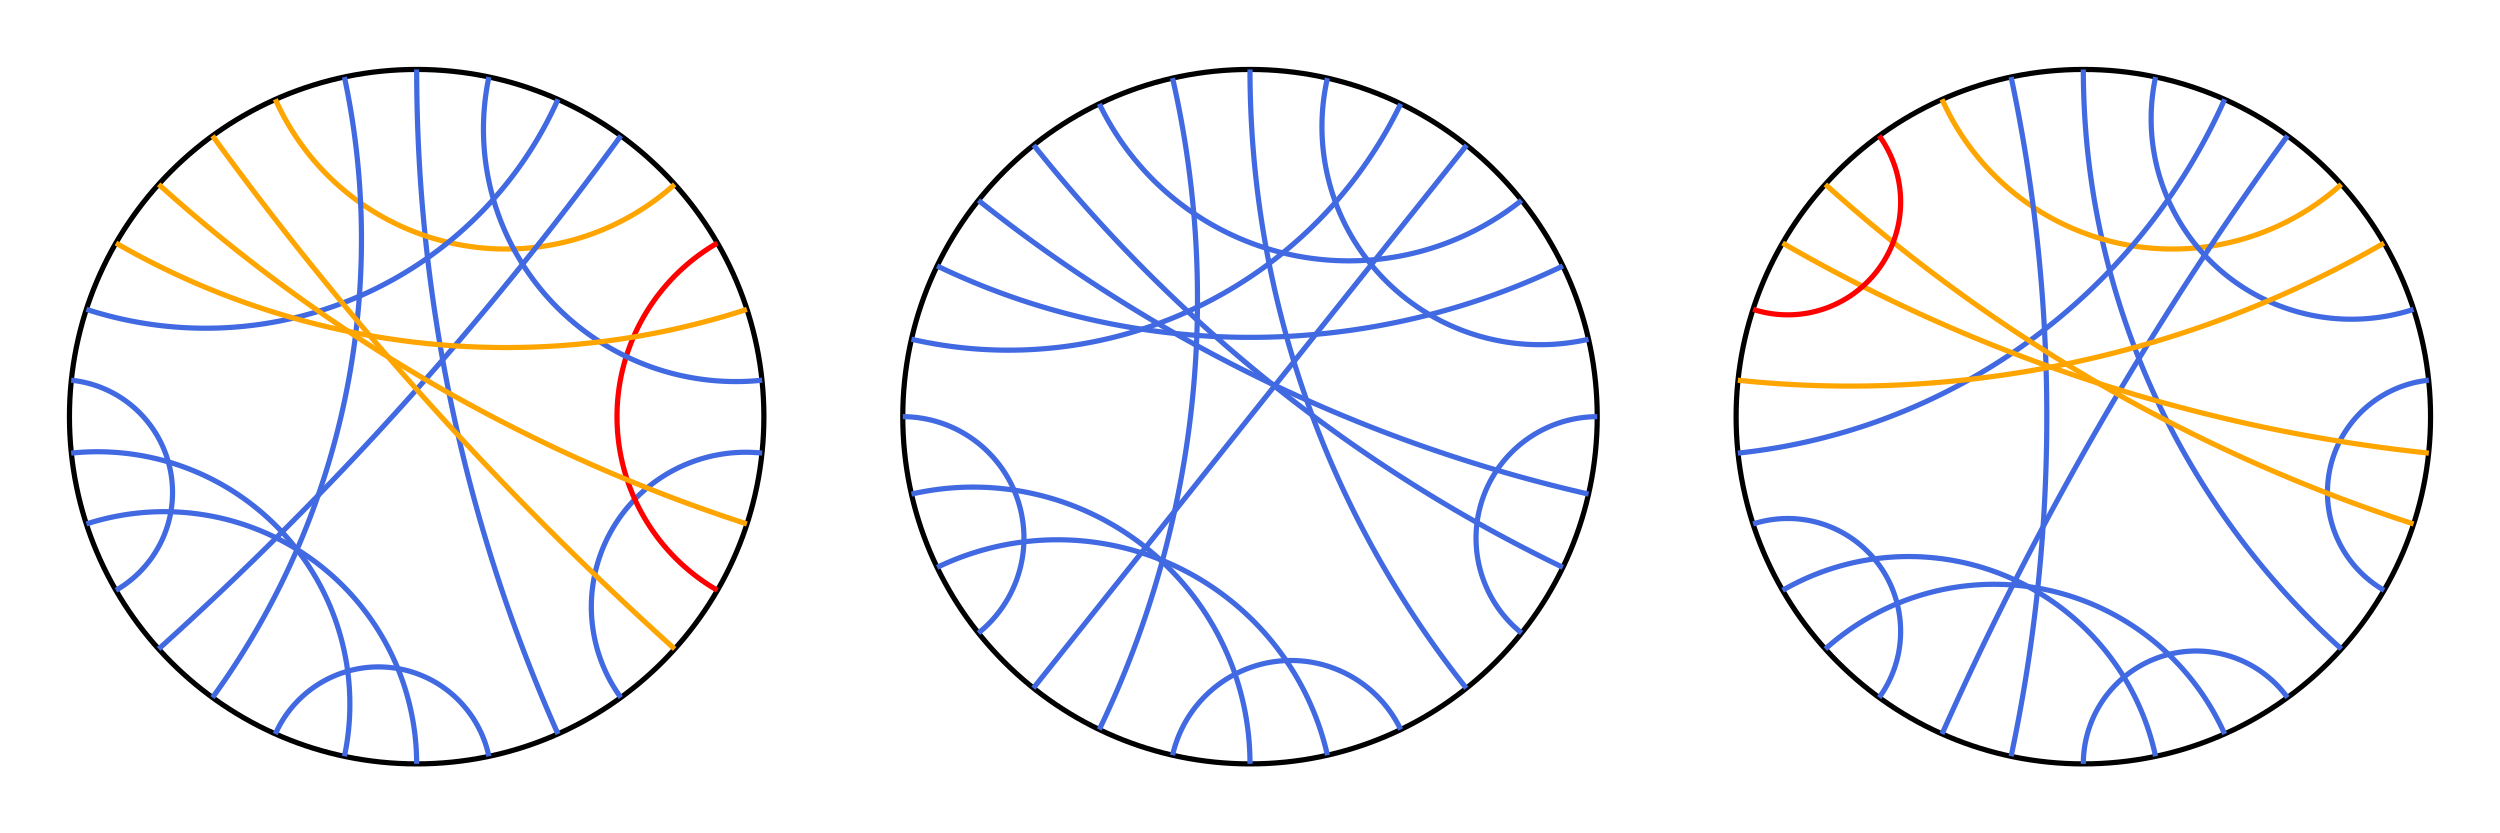 <?xml version="1.0" encoding="utf-8" ?>
<svg baseProfile="tiny" height="500px" version="1.2" width="1500px" xmlns="http://www.w3.org/2000/svg" xmlns:ev="http://www.w3.org/2001/xml-events" xmlns:xlink="http://www.w3.org/1999/xlink"><defs /><g transform="translate(250, 250) scale(208.333, -208.333)"><circle cx="0" cy="0" fill="none" r="1" stroke="black" stroke-width="0.015" /><path d="M 6.123233995736766e-17 1.0 A 4.705 4.705 0 0 1 0.407 -0.914" fill="none" stroke="royalblue" stroke-width="0.015" /><path d="M -0.407 0.914 A 0.727 0.727 0 0 1 0.743 0.669" fill="none" stroke="orange" stroke-width="0.015" /><path d="M -0.951 0.309 A 1.111 1.111 0 0 1 0.407 0.914" fill="none" stroke="royalblue" stroke-width="0.015" /><path d="M -0.995 0.105 A 0.325 0.325 0 0 0 -0.866 -0.5" fill="none" stroke="royalblue" stroke-width="0.015" /><path d="M -0.995 -0.105 A 0.727 0.727 0 0 0 -0.208 -0.978" fill="none" stroke="royalblue" stroke-width="0.015" /><path d="M -0.951 -0.309 A 0.727 0.727 0 0 0 -1.8369701987210297e-16 -1.0" fill="none" stroke="royalblue" stroke-width="0.015" /><path d="M -0.407 -0.914 A 0.325 0.325 0 0 0 0.208 -0.978" fill="none" stroke="royalblue" stroke-width="0.015" /><path d="M 0.588 -0.809 A 0.445 0.445 0 0 0 0.995 -0.105" fill="none" stroke="royalblue" stroke-width="0.015" /><path d="M 0.866 -0.5 A 0.577 0.577 0 0 0 0.866 0.5" fill="none" stroke="red" stroke-width="0.015" /><path d="M -0.208 0.978 A 2.246 2.246 0 0 0 -0.588 -0.809" fill="none" stroke="royalblue" stroke-width="0.015" /><path d="M -0.743 -0.669 A 9.514 9.514 0 0 1 0.588 0.809" fill="none" stroke="royalblue" stroke-width="0.015" /><path d="M 0.995 0.105 A 0.727 0.727 0 0 0 0.208 0.978" fill="none" stroke="royalblue" stroke-width="0.015" /><path d="M -0.866 0.5 A 2.246 2.246 0 0 1 0.951 0.309" fill="none" stroke="orange" stroke-width="0.015" /><path d="M -0.588 0.809 A 9.514 9.514 0 0 1 0.743 -0.669" fill="none" stroke="orange" stroke-width="0.015" /><path d="M -0.743 0.669 A 4.705 4.705 0 0 1 0.951 -0.309" fill="none" stroke="orange" stroke-width="0.015" /></g><g transform="translate(750, 250) scale(208.333, -208.333)"><circle cx="0" cy="0" fill="none" r="1" stroke="black" stroke-width="0.015" /><path d="M 6.123233995736766e-17 1.0 A 2.858 2.858 0 0 1 0.623 -0.782" fill="none" stroke="royalblue" stroke-width="0.015" /><path d="M -0.434 0.901 A 0.797 0.797 0 0 1 0.782 0.623" fill="none" stroke="royalblue" stroke-width="0.015" /><path d="M -0.975 0.223 A 1.254 1.254 0 0 1 0.434 0.901" fill="none" stroke="royalblue" stroke-width="0.015" /><path d="M -1.0 1.2246467991473532e-16 A 0.35 0.35 0 0 0 -0.782 -0.623" fill="none" stroke="royalblue" stroke-width="0.015" /><path d="M -0.975 -0.223 A 0.797 0.797 0 0 0 -1.8369701987210297e-16 -1.0" fill="none" stroke="royalblue" stroke-width="0.015" /><path d="M -0.901 -0.434 A 0.797 0.797 0 0 0 0.223 -0.975" fill="none" stroke="royalblue" stroke-width="0.015" /><path d="M -0.223 -0.975 A 0.35 0.35 0 0 0 0.434 -0.901" fill="none" stroke="royalblue" stroke-width="0.015" /><path d="M 0.782 -0.623 A 0.35 0.35 0 0 0 1.0 -2.4492935982947064e-16" fill="none" stroke="royalblue" stroke-width="0.015" /><path d="M -0.223 0.975 A 2.858 2.858 0 0 0 -0.434 -0.901" fill="none" stroke="royalblue" stroke-width="0.015" /><line stroke="royalblue" stroke-width="0.015" x1="-0.624" x2="0.624" y1="-0.782" y2="0.782" /><path d="M 0.975 0.223 A 0.628 0.628 0 0 0 0.223 0.975" fill="none" stroke="royalblue" stroke-width="0.015" /><path d="M -0.901 0.434 A 2.077 2.077 0 0 1 0.901 0.434" fill="none" stroke="royalblue" stroke-width="0.015" /><path d="M -0.623 0.782 A 4.381 4.381 0 0 1 0.901 -0.434" fill="none" stroke="royalblue" stroke-width="0.015" /><path d="M -0.782 0.623 A 4.381 4.381 0 0 1 0.975 -0.223" fill="none" stroke="royalblue" stroke-width="0.015" /></g><g transform="translate(1250, 250) scale(208.333, -208.333)"><circle cx="0" cy="0" fill="none" r="1" stroke="black" stroke-width="0.015" /><path d="M 6.123233995736766e-17 1.0 A 2.246 2.246 0 0 1 0.743 -0.669" fill="none" stroke="royalblue" stroke-width="0.015" /><path d="M -0.407 0.914 A 0.727 0.727 0 0 1 0.743 0.669" fill="none" stroke="orange" stroke-width="0.015" /><path d="M -0.995 -0.105 A 1.732 1.732 0 0 1 0.407 0.914" fill="none" stroke="royalblue" stroke-width="0.015" /><path d="M -0.951 -0.309 A 0.325 0.325 0 0 0 -0.588 -0.809" fill="none" stroke="royalblue" stroke-width="0.015" /><path d="M -0.866 -0.5 A 0.727 0.727 0 0 0 0.208 -0.978" fill="none" stroke="royalblue" stroke-width="0.015" /><path d="M -0.743 -0.669 A 0.727 0.727 0 0 0 0.407 -0.914" fill="none" stroke="royalblue" stroke-width="0.015" /><path d="M -1.8369701987210297e-16 -1.0 A 0.325 0.325 0 0 0 0.588 -0.809" fill="none" stroke="royalblue" stroke-width="0.015" /><path d="M 0.866 -0.5 A 0.325 0.325 0 0 0 0.995 0.105" fill="none" stroke="royalblue" stroke-width="0.015" /><path d="M -0.208 0.978 A 4.705 4.705 0 0 0 -0.208 -0.978" fill="none" stroke="royalblue" stroke-width="0.015" /><path d="M -0.407 -0.914 A 9.514 9.514 0 0 0 0.588 0.809" fill="none" stroke="royalblue" stroke-width="0.015" /><path d="M 0.951 0.309 A 0.577 0.577 0 0 0 0.208 0.978" fill="none" stroke="royalblue" stroke-width="0.015" /><path d="M -0.995 0.105 A 3.078 3.078 0 0 1 0.866 0.5" fill="none" stroke="orange" stroke-width="0.015" /><path d="M -0.743 0.669 A 4.705 4.705 0 0 1 0.951 -0.309" fill="none" stroke="orange" stroke-width="0.015" /><path d="M -0.866 0.5 A 4.705 4.705 0 0 1 0.995 -0.105" fill="none" stroke="orange" stroke-width="0.015" /><path d="M -0.588 0.809 A 0.325 0.325 0 0 0 -0.951 0.309" fill="none" stroke="red" stroke-width="0.015" /></g></svg>